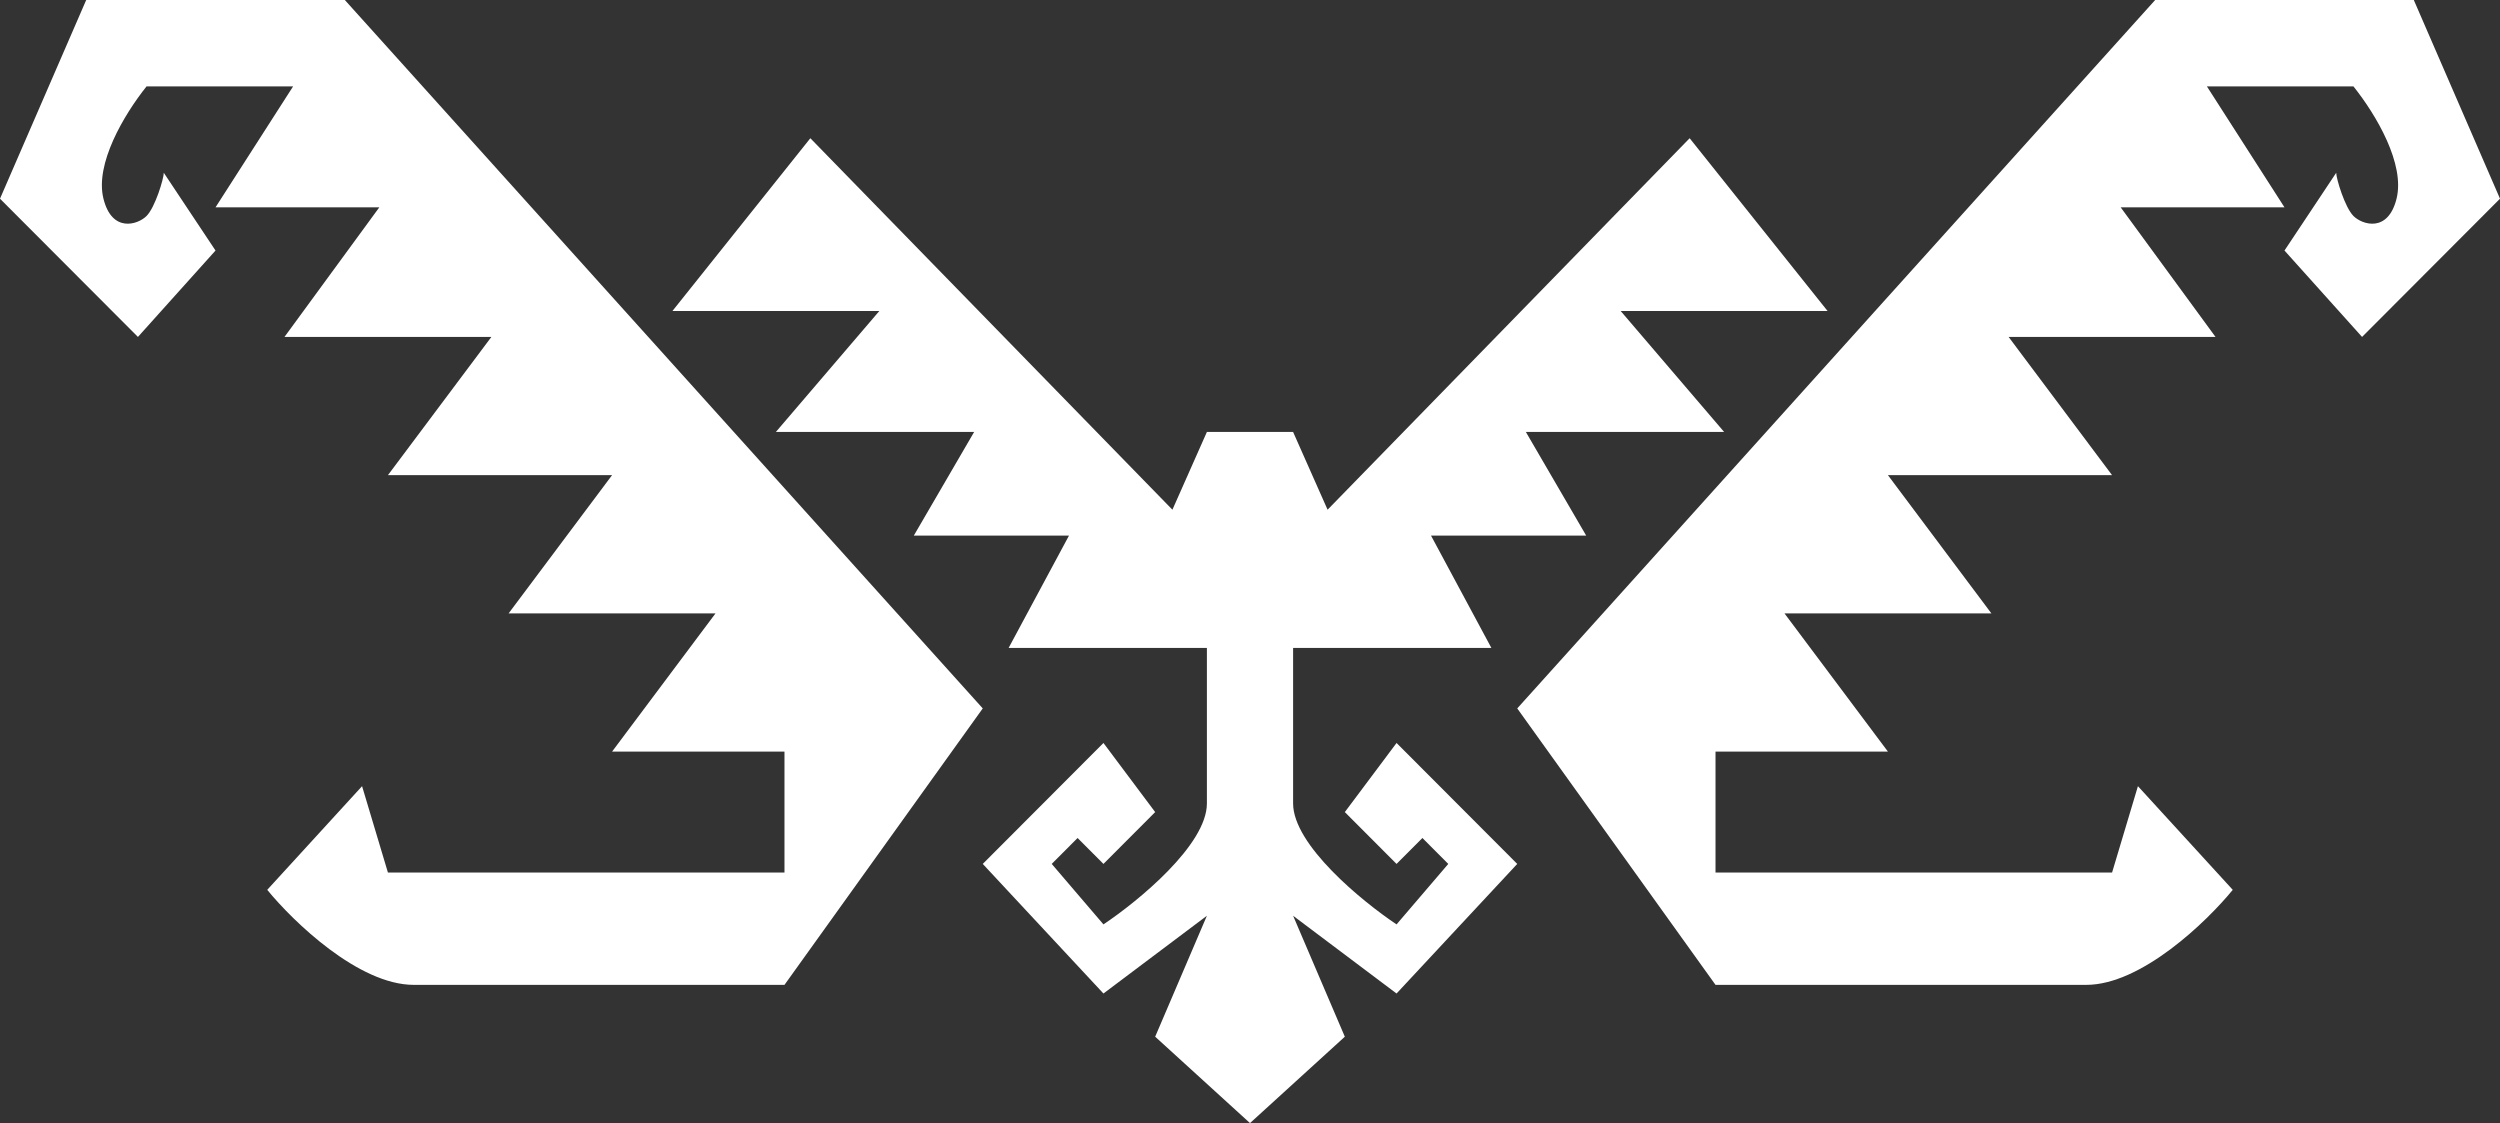 <svg width="788" height="354" fill="none" xmlns="http://www.w3.org/2000/svg"><rect width="100%" height="100%" fill="#333333" stroke="none"/><path fill-rule="evenodd" clip-rule="evenodd" d="M309.765 223.292L108.69 0H27.172L0 62.63l43.476 43.57L67.93 78.97 51.628 54.461c0 1.815-2.718 10.892-5.435 13.615-2.717 2.723-10.869 5.446-13.586-5.446-2.717-10.892 6.34-26.323 13.586-35.4h46.193L67.931 65.354h51.627L89.668 106.2h65.215l-32.607 43.569h70.648l-32.607 43.569h65.214l-32.607 43.57h54.345v38.123H122.276l-8.152-27.231-29.89 32.677c8.152 9.985 28.803 29.954 46.193 29.954h116.842l62.496-87.139zm168.47 0L679.31 0h81.518L788 62.63l-43.476 43.57-24.455-27.23 16.303-24.508c0 1.815 2.718 10.892 5.435 13.615 2.717 2.723 10.869 5.446 13.586-5.446 2.717-10.892-6.34-26.323-13.586-35.4h-46.193l24.455 38.123h-51.627l29.889 40.846h-65.214l32.607 43.569h-70.648l32.607 43.569h-65.214l32.607 43.57h-54.345v38.123h124.993l8.152-27.231 29.89 32.677c-8.152 9.985-28.803 29.954-46.193 29.954H540.731l-62.496-87.139zM394 136.154h-13.586l-10.869 24.508L255.421 43.569l-43.476 54.462h65.214l-32.607 38.123h62.496l-19.02 32.677h48.91l-19.021 35.4h62.497v49.015c0 13.071-21.738 30.862-32.607 38.123l-16.304-19.061 8.152-8.17 8.152 8.17 16.303-16.339-16.303-21.784-38.041 38.123 38.041 40.846 32.607-24.508-16.304 38.123L394 354l29.89-27.231-16.304-38.123 32.607 24.508 38.041-40.846-38.041-38.123-16.303 21.784 16.303 16.339 8.152-8.17 8.152 8.17-16.304 19.061c-10.869-7.261-32.607-25.052-32.607-38.123v-49.015h62.497l-19.021-35.4h48.91l-19.02-32.677h62.496l-32.607-38.123h65.214l-43.476-54.462-114.124 117.093-10.869-24.508H394z" fill="#fff"/></svg>